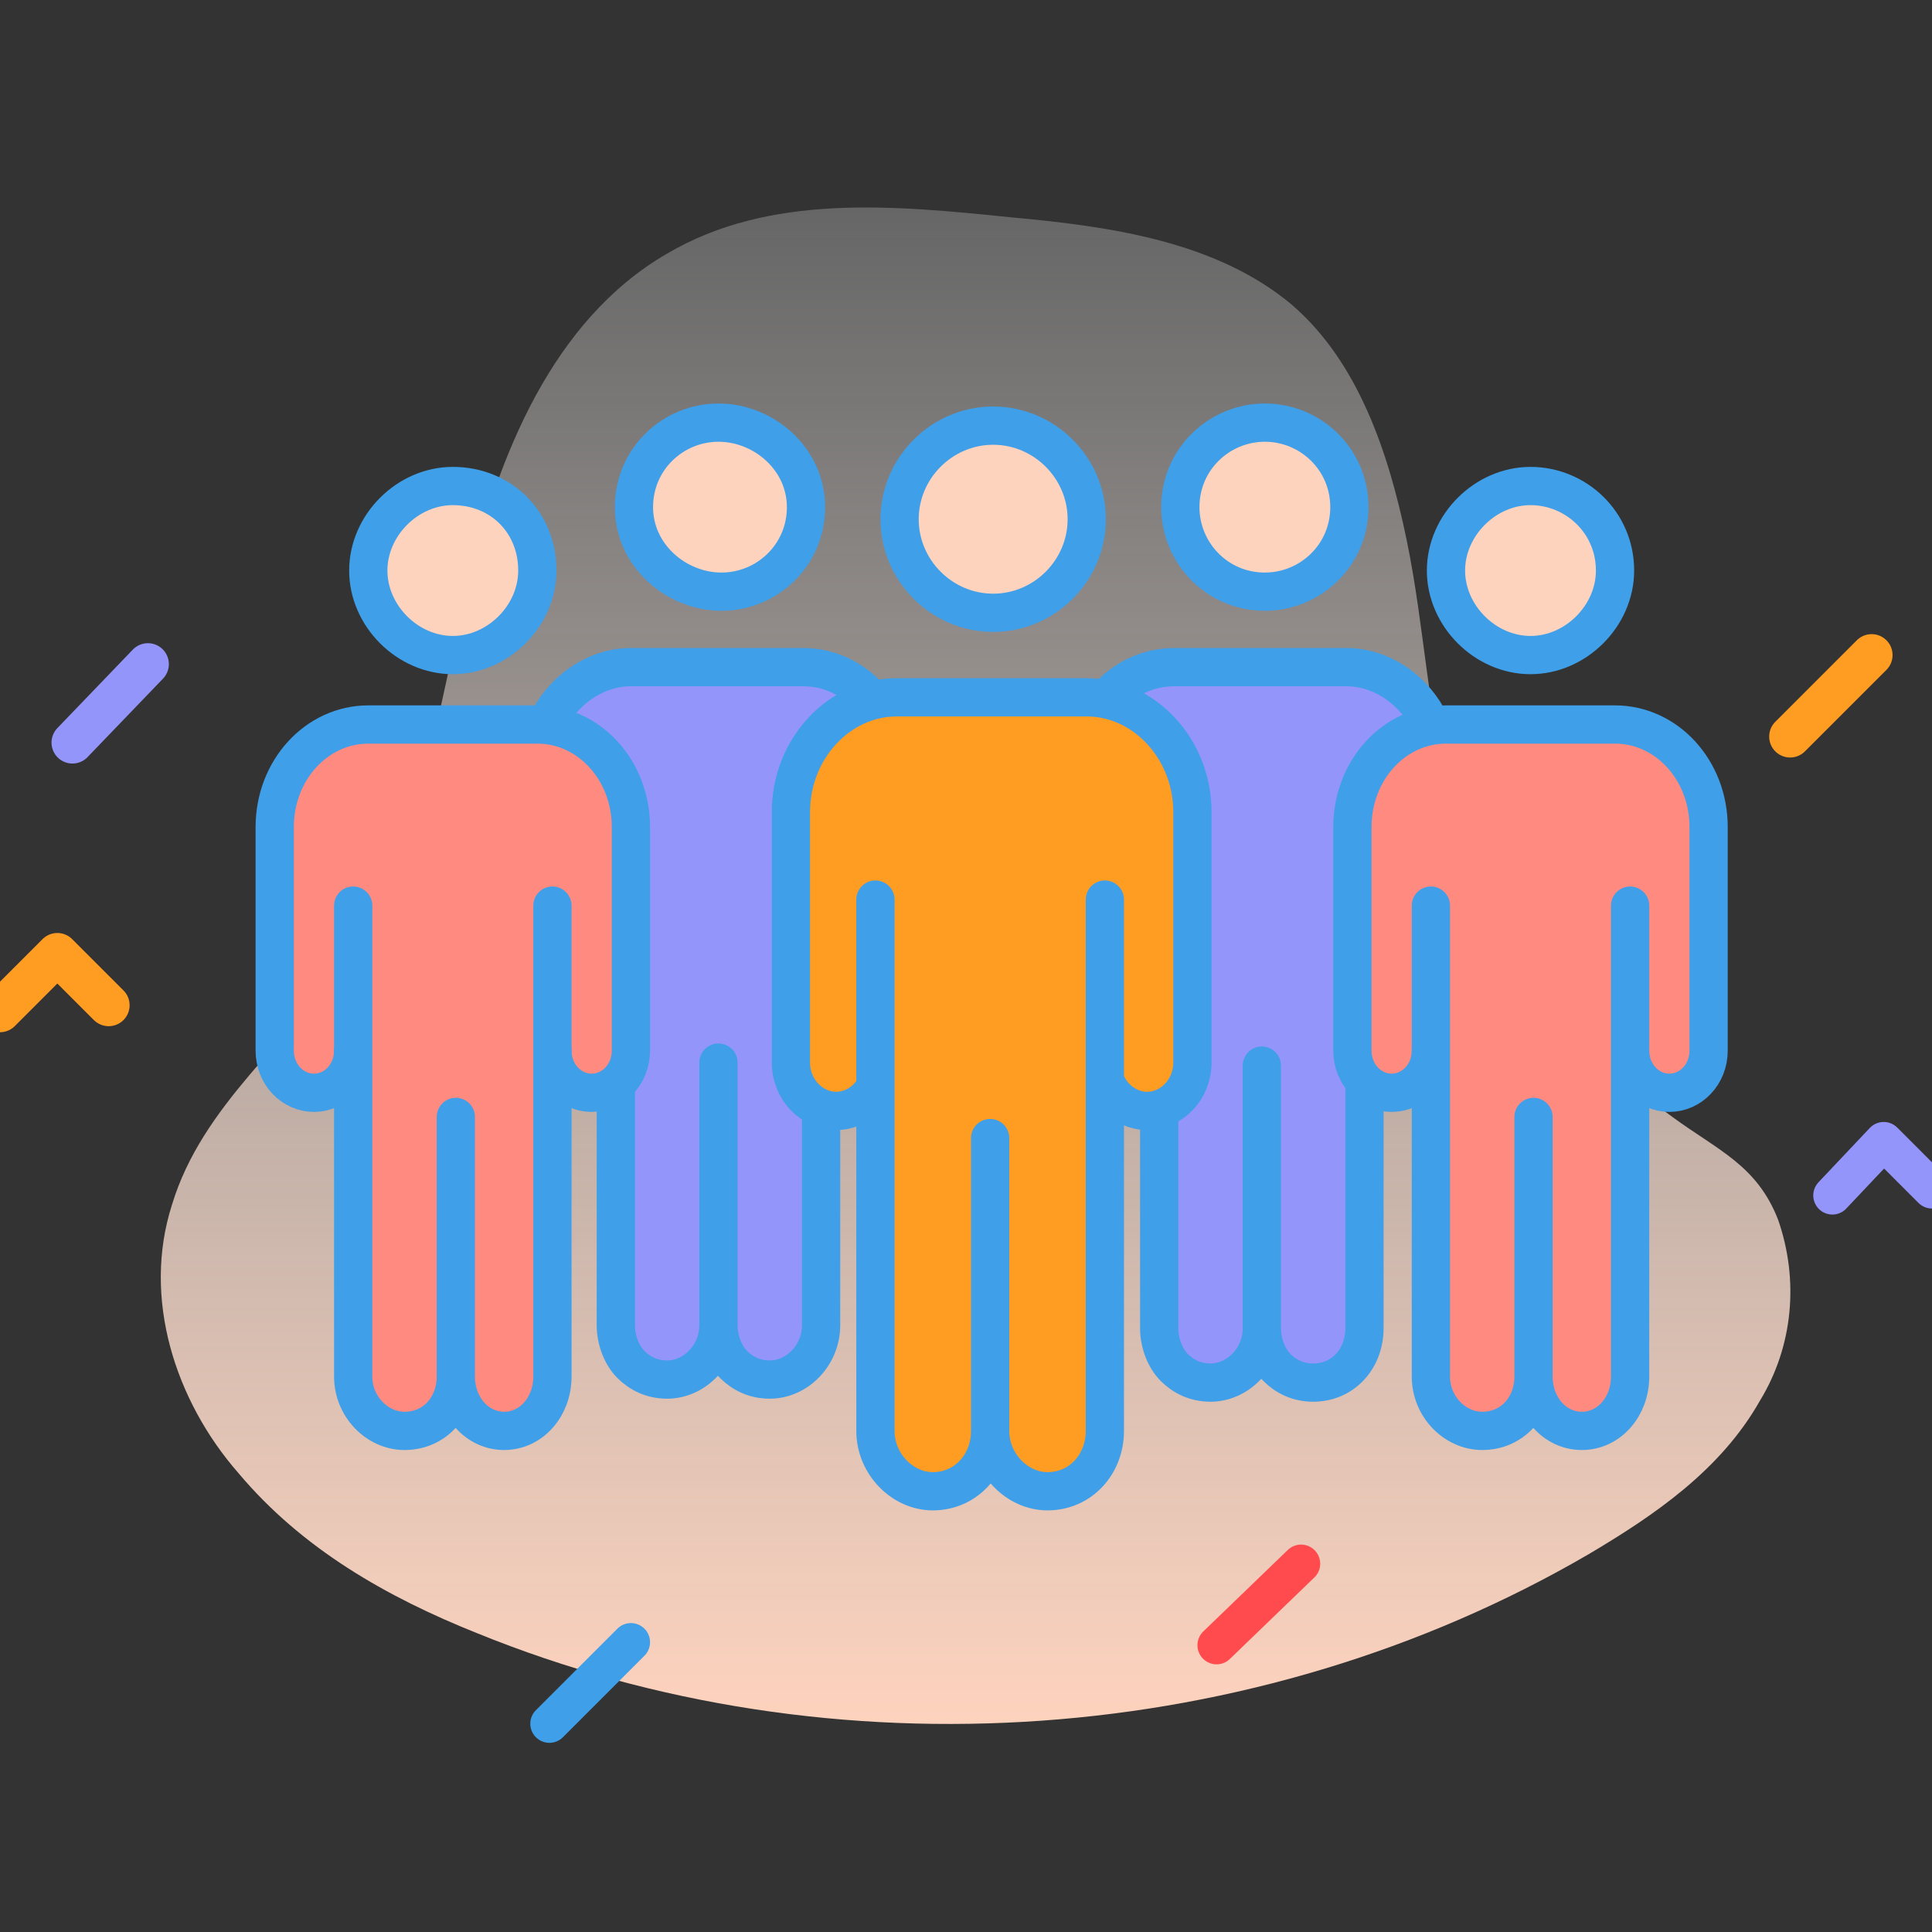 <svg xmlns="http://www.w3.org/2000/svg" viewBox="0 0 64 64" id="community"><rect x="0" y="0" width="64" height="64" fill="#333333" stroke="none"/><linearGradient id="a" x1="32.163" x2="32.163" y1="6.889" y2="57.066" gradientUnits="userSpaceOnUse"><stop offset="0" stop-color="#fff" stop-opacity=".25"></stop><stop offset="1" stop-color="#fed3be"></stop></linearGradient><path fill="url(#a)" d="M48.1 26.6c-.8-2.8-.9-5.8-1.5-8.7S45 12 42.8 10.1c-2.5-2.1-6-2.6-9.3-2.9-3.9-.4-8-.8-11.4 1.2-3.8 2.2-5.6 6.7-6.6 10.9-1 4.3-1.6 8.8-4 12.4-1.9 2.8-4.8 4.9-5.8 8.2-1 3.1.1 6.5 2.2 8.9 2.1 2.5 4.9 4.1 7.9 5.3 11.8 4.8 25.8 3.8 36.8-2.6 2.2-1.3 4.4-2.8 5.7-5.1 1.1-1.8 1.3-4 .6-6-.7-1.8-2-2.3-3.5-3.4-3.6-2.6-6.1-6.3-7.3-10.4z"></path><path fill="#fed3be" stroke="#3f9fe8" stroke-linecap="round" stroke-linejoin="round" stroke-miterlimit="10" stroke-width="1.267" d="M26.7 16.8c0 1.6-1.3 2.8-2.8 2.8S21 18.4 21 16.8c0-1.6 1.3-2.8 2.8-2.8s2.9 1.2 2.9 2.8z"></path><path fill="#9495fa" stroke="#3f9fe8" stroke-linecap="round" stroke-linejoin="round" stroke-miterlimit="10" stroke-width="1.267" d="M27.2 36.7v7.2c0 1-.8 1.8-1.7 1.8-.5 0-.9-.2-1.2-.5-.3-.3-.5-.8-.5-1.3v-8.7 8.7c0 1-.8 1.8-1.7 1.8-.5 0-.9-.2-1.2-.5-.3-.3-.5-.8-.5-1.3V36l-2.3-12c.5-1.1 1.6-1.9 2.8-1.9h5.7c.9 0 1.7.4 2.3 1.1"></path><path fill="#fed3be" stroke="#3f9fe8" stroke-linecap="round" stroke-linejoin="round" stroke-miterlimit="10" stroke-width="1.267" d="M44.7 16.8c0 1.6-1.3 2.8-2.8 2.8-1.6 0-2.8-1.3-2.8-2.8 0-1.6 1.3-2.8 2.8-2.8 1.5 0 2.8 1.2 2.8 2.8z"></path><path fill="#9495fa" stroke="#3f9fe8" stroke-linecap="round" stroke-linejoin="round" stroke-miterlimit="10" stroke-width="1.267" d="M45.2 36v8c0 1-.7 1.8-1.7 1.8-.5 0-.9-.2-1.2-.5-.3-.3-.5-.8-.5-1.3v-8.7V44c0 1-.8 1.8-1.7 1.8-.5 0-.9-.2-1.2-.5-.3-.3-.5-.8-.5-1.3v-7.2l-1.8-13.6c.6-.7 1.4-1.1 2.3-1.1h5.7c1.2 0 2.3.8 2.8 1.9"></path><path fill="#fed3be" stroke="#3f9fe8" stroke-linecap="round" stroke-linejoin="round" stroke-miterlimit="10" stroke-width="1.267" d="M36 17.2c0 1.7-1.4 3.1-3.1 3.1-1.7 0-3.1-1.4-3.1-3.1 0-1.7 1.4-3.1 3.1-3.1 1.7 0 3.1 1.4 3.1 3.1z"></path><path fill="#ff9d23" stroke="#3f9fe8" stroke-linecap="round" stroke-linejoin="round" stroke-miterlimit="10" stroke-width="1.267" d="M29.2 35.2c0 .9-.7 1.6-1.5 1.6h0c-.8 0-1.5-.7-1.5-1.6v-8.3c0-2.1 1.6-3.8 3.5-3.8H36c1.9 0 3.5 1.7 3.5 3.8v8.3c0 .9-.7 1.6-1.5 1.6h0c-.8 0-1.5-.7-1.5-1.6"></path><path fill="#ff9d23" stroke="#3f9fe8" stroke-linecap="round" stroke-linejoin="round" stroke-miterlimit="10" stroke-width="1.267" d="M36.6 29.8v17.6c0 1.1-.8 2-1.9 2h0c-1 0-1.9-.9-1.9-2v-9.7 9.7c0 1.1-.8 2-1.9 2h0c-1 0-1.9-.9-1.9-2V29.8"></path><path fill="#fed3be" stroke="#3f9fe8" stroke-linecap="round" stroke-linejoin="round" stroke-miterlimit="10" stroke-width="1.267" d="M17.8 18.9c0 1.5-1.3 2.8-2.8 2.8-1.5 0-2.8-1.3-2.8-2.8 0-1.5 1.3-2.8 2.8-2.8 1.6 0 2.8 1.2 2.8 2.8z"></path><path fill="#FF8A80" stroke="#3f9fe8" stroke-linecap="round" stroke-linejoin="round" stroke-miterlimit="10" stroke-width="1.267" d="M11.7 34.8c0 .8-.6 1.4-1.3 1.4h0c-.7 0-1.3-.6-1.3-1.4v-7.4c0-1.9 1.4-3.4 3.1-3.4h5.6c1.7 0 3.1 1.5 3.1 3.4v7.4c0 .8-.6 1.4-1.3 1.4h0c-.7 0-1.3-.6-1.3-1.4"></path><path fill="#FF8A80" stroke="#3f9fe8" stroke-linecap="round" stroke-linejoin="round" stroke-miterlimit="10" stroke-width="1.267" d="M18.3 30v15.6c0 1-.7 1.8-1.6 1.8h0c-.9 0-1.6-.8-1.6-1.8V37v8.6c0 1-.7 1.8-1.7 1.8h0c-.9 0-1.7-.8-1.7-1.8V30"></path><path fill="#fed3be" stroke="#3f9fe8" stroke-linecap="round" stroke-linejoin="round" stroke-miterlimit="10" stroke-width="1.267" d="M53.5 18.9c0 1.5-1.3 2.8-2.8 2.8-1.5 0-2.8-1.3-2.8-2.8 0-1.5 1.3-2.8 2.8-2.8 1.5 0 2.8 1.2 2.8 2.8z"></path><g fill="#FF8A80" stroke="#3f9fe8" stroke-linecap="round" stroke-linejoin="round" stroke-miterlimit="10" stroke-width="1.267"><path d="M47.4 34.8c0 .8-.6 1.4-1.3 1.4h0c-.7 0-1.3-.6-1.3-1.4v-7.4c0-1.9 1.4-3.4 3.1-3.4h5.6c1.7 0 3.1 1.5 3.1 3.4v7.4c0 .8-.6 1.4-1.3 1.4h0c-.7 0-1.3-.6-1.3-1.4"></path><path d="M54 30v15.6c0 1-.7 1.8-1.6 1.8h0c-.9 0-1.6-.8-1.6-1.8V37v8.6c0 1-.7 1.8-1.7 1.8h0c-.9 0-1.7-.8-1.7-1.8V30"></path></g><path fill="none" stroke="#ff9d23" stroke-linecap="round" stroke-linejoin="round" stroke-miterlimit="10" stroke-width="1.387" d="m0 33.5 1.9-1.9 1.7 1.7"></path><path fill="none" stroke="#9495fa" stroke-linecap="round" stroke-linejoin="round" stroke-miterlimit="10" stroke-width="1.267" d="m60.7 39.6 1.7-1.8 1.6 1.6"></path><path fill="none" stroke="#9495fa" stroke-linecap="round" stroke-linejoin="round" stroke-miterlimit="10" stroke-width="1.387" d="m4.9 22-2.5 2.6"></path><path fill="none" stroke="#ff9d23" stroke-linecap="round" stroke-linejoin="round" stroke-miterlimit="10" stroke-width="1.387" d="m62 21.7-2.7 2.7"></path><path fill="none" stroke="#3f9fe8" stroke-linecap="round" stroke-linejoin="round" stroke-miterlimit="10" stroke-width="1.267" d="m20.9 54.4-2.7 2.7"></path><path fill="none" stroke="#ff4b4d" stroke-linecap="round" stroke-linejoin="round" stroke-miterlimit="10" stroke-width="1.267" d="m43.1 51.8-2.8 2.7"></path></svg>